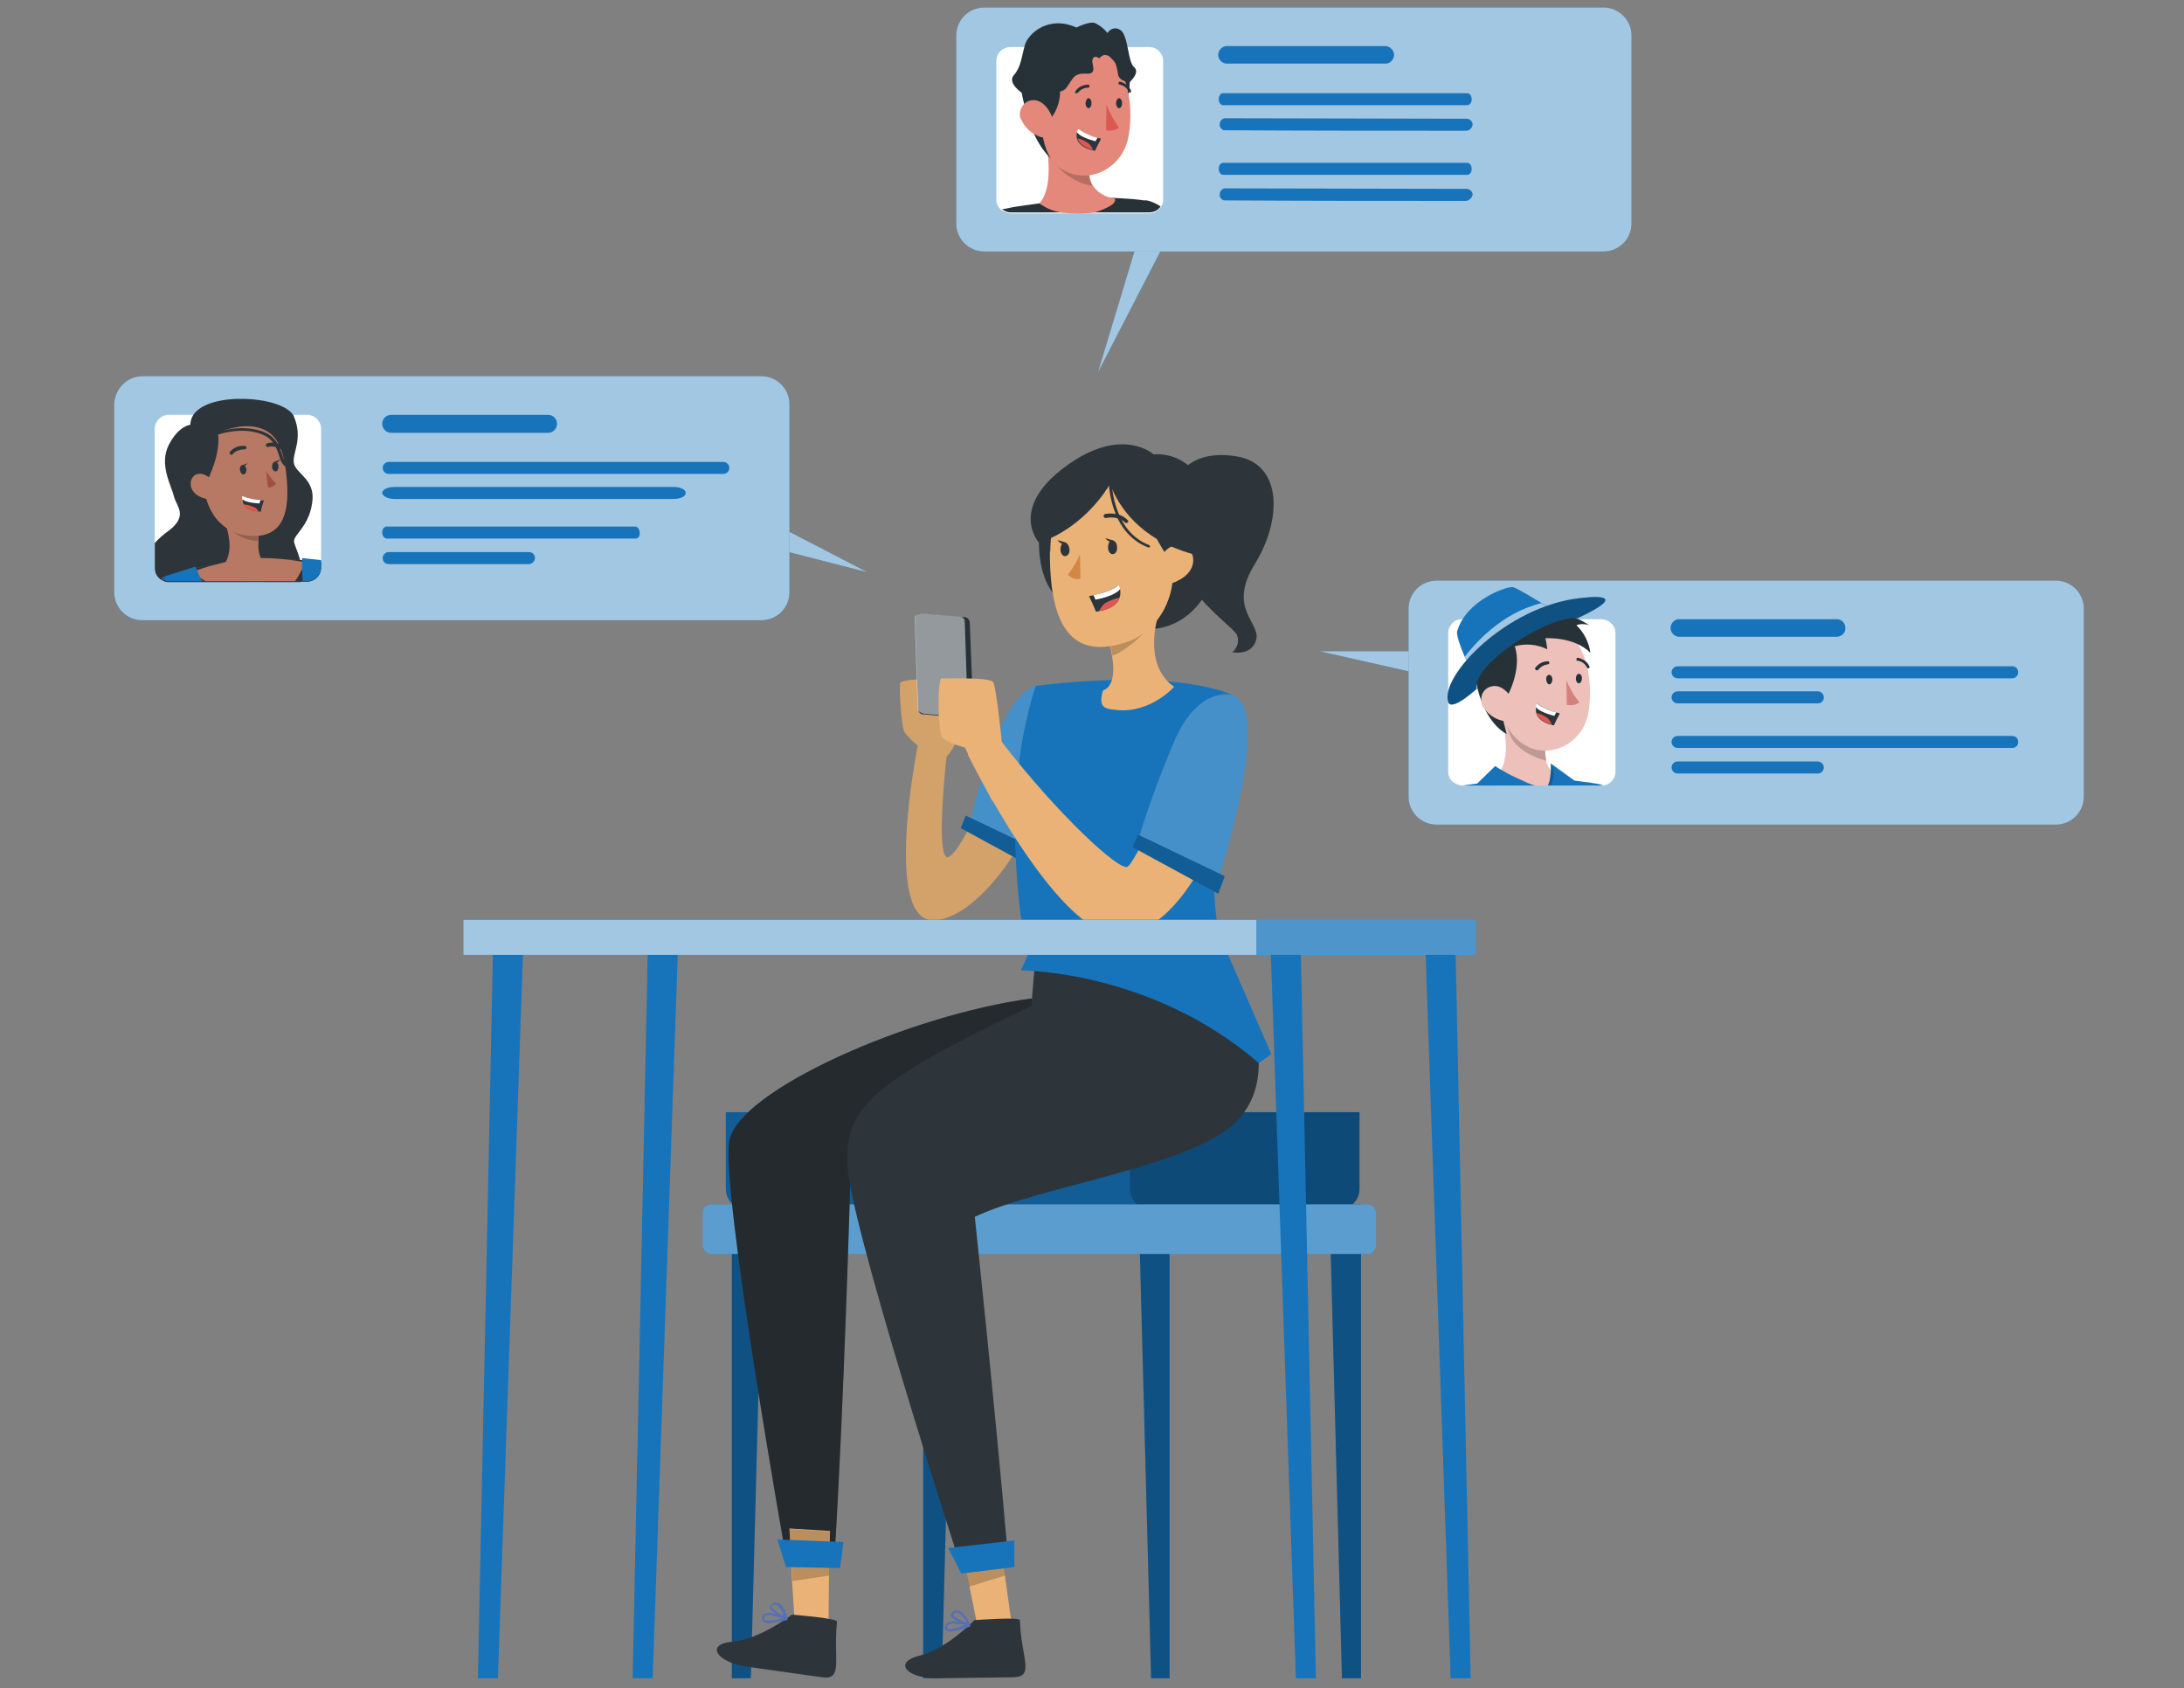 <?xml version="1.0" encoding="utf-8"?>
<!-- Generator: Adobe Illustrator 24.0.1, SVG Export Plug-In . SVG Version: 6.00 Build 0)  -->
<svg version="1.1" id="Camada_1" xmlns="http://www.w3.org/2000/svg" xmlns:xlink="http://www.w3.org/1999/xlink" x="0px" y="0px"
	 viewBox="0 0 436 337" style="enable-background:new 0 0 436 337;" xml:space="preserve">
<rect x="0" y="0" width="436" height="337" fill="#808080" stroke="none"/>
<style type="text/css">
	.st0{fill:#1774BA;}
	.st1{opacity:0.6;fill:#FFFFFF;enable-background:new    ;}
	.st2{fill:#FFFFFF;}
	.st3{fill:#2D353A;}
	.st4{fill:#B87964;}
	.st5{opacity:0.2;enable-background:new    ;}
	.st6{fill:#A14F40;}
	.st7{fill:#DD5853;}
	.st8{fill:#263238;}
	.st9{fill:#E3887B;}
	.st10{opacity:0.4;fill:#FFFFFF;enable-background:new    ;}
	.st11{fill:#EDC0BA;}
	.st12{fill:#D4817D;}
	.st13{opacity:0.3;enable-background:new    ;}
	.st14{opacity:0.3;fill:#FFFFFF;enable-background:new    ;}
	.st15{fill:#EAB276;}
	.st16{opacity:0.1;enable-background:new    ;}
	.st17{opacity:0.2;fill:#FFFFFF;enable-background:new    ;}
	.st18{fill:#5770B4;}
	.st19{opacity:0.5;fill:#FFFFFF;enable-background:new    ;}
	.st20{fill:#D48644;}
	.st21{opacity:0.6;fill:#1774BA;enable-background:new    ;}
</style>
<polygon id="elzrss9d5p98o" class="st0" points="156.7,105.7 173.1,114.2 156.7,110 "/>
<g id="elpqe4ehkov6k">
	<polygon id="elod0nigclpro" class="st1" points="156.7,105.7 173.1,114.2 156.7,110 	"/>
</g>
<path id="elrotckzgxe3" class="st0" d="M28.4,75.1h123.6c3.1,0,5.6,2.5,5.6,5.6v37.5c0,3.1-2.5,5.6-5.6,5.6H28.4
	c-3.1,0-5.6-2.5-5.6-5.6V80.7C22.9,77.6,25.4,75.1,28.4,75.1z"/>
<g id="elmjcbq5l08h">
	<path id="el9qipg6h5seq" class="st1" d="M28.4,75.1h123.6c3.1,0,5.6,2.5,5.6,5.6v37.5c0,3.1-2.5,5.6-5.6,5.6H28.4
		c-3.1,0-5.6-2.5-5.6-5.6V80.7C22.9,77.6,25.4,75.1,28.4,75.1z"/>
</g>
<path id="elny6ama7vlfm" class="st0" d="M144.4,94.6H77.6c-0.7,0-1.2-0.6-1.2-1.2l0,0c0-0.7,0.6-1.2,1.2-1.2h66.8
	c0.7,0,1.2,0.6,1.2,1.2l0,0C145.6,94,145.1,94.6,144.4,94.6z"/>
<path id="elknhl4c90i9k" class="st0" d="M109.4,82.8H78.1c-1,0-1.8,0.8-1.8,1.8c0,1,0.8,1.8,1.8,1.8h31.3c1,0,1.8-0.8,1.8-1.8
	C111.2,83.6,110.4,82.8,109.4,82.8z"/>
<path id="elc5vwk2dyi7k" class="st0" d="M134.5,99.6H78.8c-1.3,0-2.4-0.5-2.5-1.2l0,0c0-0.7,1.1-1.2,2.5-1.2l0,0h55.7
	c1.3,0,2.4,0.5,2.4,1.2c0,0,0,0,0,0l0,0C136.9,99.1,135.8,99.6,134.5,99.6z"/>
<path id="elny6ama7vlfm_1_" class="st0" d="M126.9,107.5H77.2c-0.5,0-0.9-0.6-0.9-1.2l0,0c0-0.7,0.4-1.2,0.9-1.2h49.6
	c0.5,0,0.9,0.6,0.9,1.2l0,0C127.8,107,127.4,107.5,126.9,107.5z"/>
<path id="elc5vwk2dyi7k_1_" class="st0" d="M105.6,112.6h-28c-0.7,0-1.2-0.5-1.2-1.2l0,0c0-0.7,0.6-1.2,1.2-1.2l0,0h28
	c0.7,0,1.2,0.5,1.2,1.2c0,0,0,0,0,0l0,0C106.8,112,106.2,112.6,105.6,112.6z"/>
<path id="elaz8y1ydozw" class="st2" d="M64.1,85.6v27.6c0,1.6-1.3,2.8-2.8,2.8H33.7c-0.2,0-0.5,0-0.7-0.1l0,0h-0.1
	c-0.2-0.1-0.4-0.2-0.6-0.3c-0.9-0.5-1.4-1.4-1.4-2.5V85.6c0-1.6,1.3-2.8,2.8-2.8h27.6C62.9,82.8,64.1,84.1,64.1,85.6z"/>
<path id="el50kmzukzv5i" class="st3" d="M62.3,100.5c-0.7,4.7-3.7,6.2-3.6,7.6c0.1,0.7,0.7,1.9,1.2,3.6c0,0.1,0.1,0.3,0.1,0.5
	c0.1,0.6,0.2,1.2,0.2,1.8c0,0.7,0,1.4-0.2,2.2H33.7c-0.2,0-0.5,0-0.7-0.1l0,0h-0.1c-0.2-0.1-0.4-0.2-0.6-0.3
	c-0.9-0.5-1.4-1.4-1.4-2.4v-5c0.8-0.9,1.7-1.7,2.7-2.4c4.1-3.1,1.6-4.9,1.1-7c-0.5-2.1-3-6.3-1-10.2s4.3-4,4.3-4
	c0-0.7,0.2-1.4,0.6-2c3.2-4.7,17.4-3.8,19.9,0c0.1,0.1,0.2,0.3,0.2,0.4c1.9,4.6-0.5,7.3,0,9.4C59.3,94.7,63.1,95.8,62.3,100.5z"/>
<path id="elp3j8p32yni" class="st0" d="M33,115.9L33,115.9L33,115.9c-0.3-0.1-0.5-0.2-0.7-0.3c0.2-0.4,0.4-0.6,0.4-0.6L33,115.9z"/>
<path id="el46en5vxftkp" class="st0" d="M64.1,112.1v1.2c0,1.6-1.3,2.8-2.8,2.8H33.7c-0.2,0-0.5,0-0.7-0.1l0,0l-0.3-0.9l1.2-0.4
	c1.7-0.5,3.4-1,5.2-1.3c1.2-0.3,2.5-0.5,3.7-0.7l1.4-0.2l0,0l0.8-0.1c2.4-0.4,4.8-0.6,7.3-0.7l1.6-0.1h1.3c1.7,0,3.4,0.1,4.9,0.2
	h0.3c2.2,0.1,3.7,0.3,3.7,0.3S64.1,112,64.1,112.1z"/>
<path id="eltokf93knfha" class="st3" d="M64.1,112.1v1.2c0,1.6-1.3,2.8-2.8,2.8H33.7c-0.2,0-0.5,0-0.7-0.1l0,0l-0.3-0.9l1.2-0.4
	c1.7-0.5,3.4-1,5.2-1.3c1.2-0.3,2.5-0.5,3.7-0.7l1.4-0.2l0,0l0.8-0.1c2.4-0.4,4.8-0.6,7.3-0.7l1.6-0.1h1.3c1.7,0,3.4,0.1,4.9,0.2
	h0.3c2.2,0.1,3.7,0.3,3.7,0.3S64.1,112,64.1,112.1z"/>
<path id="els7yfgg99ql" class="st4" d="M52.7,116h-4.6c-3.1-1.1-4.1-2.5-4.1-2.5c0.4-0.4,0.7-0.8,1-1.2v0c1.3-2.3,0.8-5,0.3-6.8l0,0
	c-0.2-0.6-0.4-1.2-0.7-1.7l0,0l0,0l7.2,1.4c0,0.3-0.1,0.6-0.1,0.9c0,0.3-0.1,0.7-0.1,1.1v0.5c0,0.2,0,0.5,0,0.7
	c-0.1,1.1,0.1,2.3,0.6,3.3l0.1,0.1c0.2,0.5,0.7,0.9,1.3,1C54,113.8,53.7,115.2,52.7,116z"/>
<g id="elmw1go2e14">
	<path id="elgfkfr38pmu6" class="st5" d="M51.8,105c-0.2,1-0.3,2-0.3,3c-3-0.1-5.6-1.8-7-4.4L51.8,105z"/>
</g>
<path id="elh5k1prkrroe" class="st4" d="M47.8,84.8c6.3-0.3,8.5,2.9,9.3,9.4c1,8.1-0.5,13.9-8.4,12.6C37.9,105,37.4,85.3,47.8,84.8z
	"/>
<path id="elmefv914tif9" class="st6" d="M53.1,94c0.6,0.9,1.2,1.8,2,2.5c-0.3,0.5-1,0.9-1.6,0.8L53.1,94z"/>
<path id="el9yfigcem3wu" class="st3" d="M49.2,93.7c0,0.5-0.2,1-0.6,1s-0.6-0.4-0.7-0.9s0.2-1,0.6-1C48.9,92.8,49.1,93.2,49.2,93.7z
	"/>
<path id="eliu0qjy06vv9" class="st3" d="M48.4,92.9l1.1-0.5C49.4,92.3,49,93.3,48.4,92.9z"/>
<path id="ela9p1avqew6j" class="st3" d="M55.6,93.1c0,0.5-0.2,1-0.6,1c-0.3,0-0.7-0.4-0.7-0.9c0-0.5,0.2-1,0.6-1
	S55.6,92.6,55.6,93.1z"/>
<path id="elk914x2onoc" class="st3" d="M54.8,92.2l1.1-0.5C55.9,91.7,55.4,92.7,54.8,92.2z"/>
<path id="elj2g4h2p94eo" class="st3" d="M46.2,90.8c-0.1,0-0.1,0-0.2-0.1c-0.2-0.1-0.2-0.3-0.1-0.5c0.7-0.9,1.9-1.3,3-1.2
	c0.2,0,0.3,0.2,0.3,0.4c0,0,0,0,0,0c0,0.2-0.2,0.3-0.4,0.3c0,0,0,0,0,0c-0.9,0-1.8,0.3-2.4,1C46.4,90.8,46.3,90.8,46.2,90.8z"/>
<path id="el2fddx3dmthu" class="st3" d="M56,89.6c-0.1,0-0.1,0-0.2,0c-0.6-0.4-1.5-0.6-2.2-0.4c-0.2,0.1-0.4,0-0.5-0.2
	c-0.1-0.2,0-0.4,0.2-0.5c1-0.3,2-0.2,2.9,0.4c0.2,0.1,0.2,0.3,0.1,0.5C56.2,89.6,56.1,89.6,56,89.6L56,89.6z"/>
<path id="el1pcfzp565wu" class="st3" d="M52.7,99.9c-0.3,0.7-0.5,1.5-0.6,2.2h-0.4c-1.8-0.1-2.7-0.7-3-1.4c-0.2-0.3-0.3-0.7-0.2-1.1
	c0-0.2,0-0.4,0.1-0.6c1.1,0.6,2.3,0.9,3.6,0.9C52.4,99.9,52.7,99.9,52.7,99.9z"/>
<path id="el0tu48d31d4yr" class="st2" d="M52,99.8l-0.2,0.7c-1.7-0.1-3-0.4-3.5-0.9c0-0.2,0-0.4,0.1-0.6
	C49.6,99.5,50.8,99.8,52,99.8z"/>
<path id="el6npalyzjb38" class="st7" d="M51.6,102.1c-1.8-0.1-2.7-0.7-3-1.4c0.7,0,1.4,0.2,2,0.5C51.1,101.3,51.4,101.7,51.6,102.1z
	"/>
<path id="elpqhx7m1g71e" class="st3" d="M41.5,95.7c0,0,2.7-5.3,2-9.3c0,0,12.2-5.8,13.5,6.9c0,0,0.6-11.3-10.2-11
	c-10.8,0.4-10,16.2-4.1,20.6C42.7,102.9,39.9,99.1,41.5,95.7z"/>
<path id="elzfsexov990d" class="st4" d="M42.6,97c-0.2-1.5-1.6-2.6-3.1-2.4c-1.9,0.3-2.6,4.4,2.3,5.1C42.5,99.8,42.8,99.1,42.6,97z"
	/>
<path id="elrgl6yd79ba" class="st4" d="M60.9,112.3c-0.2,0.5-0.4,1-0.6,1.4l0,0l-0.1,0.1c-0.4,0.8-0.8,1.5-1.3,2.2H41
	c-0.3-0.2-0.7-0.4-0.9-0.6c-1.1-0.7-1.7-1.2-1.7-1.2l1-0.4c1.6-0.6,3.2-1,4.8-1.4l0,0c0.3-0.1,0.5-0.1,0.8-0.2
	c2.4-0.5,4.8-0.8,7.2-0.8c1,0,2,0,2.9,0.1c1.7,0.1,3.3,0.3,5,0.6c0.1,0,0.1,0,0.2,0C60.7,112.2,60.9,112.3,60.9,112.3z"/>
<path id="elpbgnmb4kmq" class="st0" d="M40.4,116h-6.6c-0.2,0-0.5,0-0.7-0.1l0,0h-0.1c-0.1-0.3-0.1-0.6-0.2-0.8l1.2-0.4l5-1.6
	c0,0,0,0.1,0.1,0.2l0.2,0.5c0.2,0.4,0.4,0.9,0.7,1.6L40.4,116z"/>
<path id="el04vm0v3v3h0v" class="st0" d="M64.1,111.8v1.4c0,1.6-1.3,2.8-2.8,2.8h-0.9c0-0.8-0.1-1.6-0.1-2.3l0,0c0-0.7,0-1.2,0-1.6
	c0-0.2,0-0.4,0-0.5v-0.2L64.1,111.8z"/>
<path id="elddx57ywyy3s" class="st3" d="M57.5,93.4L57.5,93.4C56.4,93,56,92,55.7,90.9c-0.5-1.5-1.1-3.3-3.4-4.2c-4-1.6-8.6,0-8.6,0
	c-0.1,0-0.3,0-0.3-0.2c0-0.1,0-0.3,0.2-0.3c0,0,0,0,0,0c0.2-0.1,4.8-1.6,9,0c2.5,1,3.2,2.9,3.7,4.5c0.4,1.1,0.6,1.9,1.4,2.2
	c0.1,0,0.2,0.2,0.1,0.3c0,0,0,0,0,0C57.6,93.3,57.5,93.4,57.5,93.4z"/>
<polygon id="elajfnuigkkhd" class="st0" points="226.8,49.1 219.2,74.3 232.2,49.1 "/>
<g id="elsilwea98mjt">
	<polygon id="elwrs6yeub4h" class="st1" points="226.8,49.1 219.2,74.3 232.2,49.1 	"/>
</g>
<path id="elu35ac0am2la" class="st0" d="M196.5,1.5h123.6c3.1,0,5.6,2.5,5.6,5.6v37.5c0,3.1-2.5,5.6-5.6,5.6H196.5
	c-3.1,0-5.6-2.5-5.6-5.6V7.1C190.9,4,193.4,1.5,196.5,1.5z"/>
<g id="el7gncivbor28">
	<path id="elywcmbmjr94c" class="st1" d="M196.5,1.5h123.6c3.1,0,5.6,2.5,5.6,5.6v37.5c0,3.1-2.5,5.6-5.6,5.6H196.5
		c-3.1,0-5.6-2.5-5.6-5.6V7.1C190.9,4,193.4,1.5,196.5,1.5z"/>
</g>
<path id="elnhp7n1xoeu" class="st0" d="M292.9,21h-48.7c-0.5,0-0.9-0.5-0.9-1.2c0,0,0,0,0,0l0,0c0-0.7,0.4-1.2,0.9-1.2c0,0,0,0,0,0
	h48.7c0.5,0,0.9,0.5,0.9,1.2c0,0,0,0,0,0l0,0C293.8,20.5,293.4,21,292.9,21C292.9,21,292.9,21,292.9,21z"/>
<path id="el4l37960c59q" class="st0" d="M276.4,9.2h-31.3c-1-0.1-1.8,0.7-1.9,1.6c-0.1,1,0.7,1.8,1.6,1.9c0.1,0,0.2,0,0.3,0h31.3
	c1,0.1,1.8-0.7,1.9-1.6s-0.7-1.8-1.6-1.9C276.6,9.2,276.5,9.2,276.4,9.2z"/>
<path id="elmwnk1sqnzqe" class="st0" d="M292.7,26.1c-16.1,0-32.3,0-48.4-0.1c-0.5-0.2-0.9-0.7-0.8-1.2c0-0.6,0.4-1.1,1-1.2
	c16,0,32,0.1,48,0.1c0.8-0.1,1.4,0.4,1.5,1.1C293.9,25.5,293.4,26.1,292.7,26.1z"/>
<path id="elnhp7n1xoeu_1_" class="st0" d="M292.9,34.9h-48.7c-0.5,0-0.9-0.5-0.9-1.2c0,0,0,0,0,0l0,0c0-0.7,0.4-1.2,0.9-1.2
	c0,0,0,0,0,0h48.7c0.5,0,0.9,0.5,0.9,1.2c0,0,0,0,0,0l0,0C293.8,34.4,293.4,34.9,292.9,34.9C292.9,34.9,292.9,34.9,292.9,34.9z"/>
<path id="elmwnk1sqnzqe_1_" class="st0" d="M292.7,40.1c-16.1,0-32.3,0-48.4-0.1c-0.5-0.2-0.9-0.7-0.8-1.2c0-0.6,0.4-1.1,1-1.2
	c16,0,32,0.1,48,0.1c0.8-0.1,1.4,0.4,1.5,1.1C293.9,39.4,293.4,40,292.7,40.1z"/>
<path id="el87tgjsmn9sg" class="st2" d="M232.2,12.2v27.6c0,0.5-0.1,0.9-0.3,1.3c-0.1,0.1-0.1,0.2-0.2,0.3c-0.5,0.7-1.4,1.2-2.3,1.2
	h-27.6c-0.2,0-0.5,0-0.7-0.1l0,0H201c-0.2-0.1-0.4-0.2-0.6-0.3c-0.1-0.1-0.2-0.1-0.4-0.2c-0.7-0.5-1.1-1.3-1.1-2.2V12.2
	c0-1.6,1.3-2.8,2.8-2.8h27.5C230.9,9.3,232.2,10.6,232.2,12.2C232.2,12.2,232.2,12.2,232.2,12.2z"/>
<g id="freepik--group--inject-15">
	<path id="el2qtnk8hcw9z" class="st8" d="M231.7,41.2c-0.5,0.8-1.4,1.2-2.3,1.2h-11.5c-1.7,0.2-3.5,0.2-5.2,0h-10.9
		c-0.2,0-0.5,0-0.7-0.1l0,0H201c-0.2-0.1-0.4-0.2-0.6-0.3c-0.1-0.1-0.2-0.1-0.4-0.2c1.4-0.3,2.9-0.6,4.6-0.8
		c0.9-0.1,1.9-0.3,2.8-0.4l0,0c5-0.6,9.9-1,14.9-1.1l0,0c0.6,0,1.2,0.1,1.8,0.1c1.6,0.1,3,0.2,4.3,0.4h0.2h0.2h0.1
		C230,40.2,230.9,40.7,231.7,41.2z"/>
	<path id="elw4p550svhz9" class="st8" d="M224.9,11.6c0,0,2.3,7.2-1.8,11.4s-7-12.4-7-12.4L224.9,11.6z"/>
	<path id="elgl258nsefxu" class="st9" d="M218.5,42.4l-0.6,0.1c-1.7,0.2-3.5,0.2-5.2,0c-1.9-0.1-3.7-0.8-5.2-1.9l0,0l0,0
		c1.8-2,2.1-5.9,1.7-9.6c0,0,0,0,0-0.1c0-0.1,0-0.3,0-0.4c0-0.1-0.1-0.5-0.1-0.8c0-0.3-0.1-0.5-0.1-0.8c-0.1-0.5-0.2-0.9-0.2-1.4
		c-0.2-1.2-0.5-2.3-0.7-3.3c0-0.2-0.1-0.3-0.1-0.5l0.2,0.1l2.4,1.8l7.1,5.3c0,0.2-0.1,0.3-0.1,0.5c-0.1,0.4-0.1,0.9-0.2,1.3
		c-0.1,0.8,0,1.6,0.1,2.3c0,0.3,0.1,0.7,0.2,1c0.1,0.4,0.3,0.8,0.5,1.1c1,1.4,2.5,2.3,4.3,2.5l0,0C223.4,41,218.5,42.4,218.5,42.4z"
		/>
	<g id="el77c9m28vf5f">
		<path id="elfgjiesaw4u" class="st5" d="M218.1,37.1c-4.1-0.7-7.6-3.5-9.1-7.5c-0.1-0.3-0.2-0.6-0.3-0.9l0.2,0.1l8.6,2.5
			c-0.1,0.4-0.1,0.9-0.2,1.3c-0.1,1.1,0,2.2,0.3,3.3C217.7,36.3,217.9,36.7,218.1,37.1z"/>
	</g>
	<path id="elg0jjsj03kwm" class="st9" d="M210.4,32.5c2.6,2.7,6.6,3.3,9.9,1.6c2.1-1.1,3.7-2.9,4.5-5.1c0.1-0.3,0.2-0.6,0.3-0.9
		c1.4-5.9,0.5-15.6-5.9-18.2c-4.6-1.9-9.8,0.3-11.7,4.9c-0.5,1.3-0.8,2.7-0.6,4.1C207.2,25.3,207.1,29.1,210.4,32.5z"/>
	<path id="el1sjqev3r98e" class="st8" d="M216.7,20.6c0,0.5,0.3,1,0.6,1c0.3,0,0.6-0.4,0.6-1c0-0.6-0.3-1-0.6-1
		C217,19.6,216.8,20,216.7,20.6z"/>
	<path id="elitdpjhgvbv" class="st8" d="M222.8,20.6c0,0.5,0.3,1,0.6,1s0.6-0.4,0.6-1c0-0.6-0.3-1-0.6-1S222.8,20.1,222.8,20.6z"/>
	<path id="el2yejgec4y1y" class="st7" d="M220.9,20.9c0.6,1.6,1.5,3.2,2.5,4.6c-0.7,0.5-1.7,0.7-2.6,0.5L220.9,20.9z"/>
	<path id="eli98dibn8vf" class="st8" d="M214.9,18.6c0.1,0,0.2,0,0.3-0.1c0.5-0.6,1.2-1,2-1c0.2,0,0.3-0.1,0.3-0.3c0,0,0,0,0,0
		c0-0.2-0.1-0.3-0.3-0.3l0,0c-1,0-2,0.5-2.5,1.3c-0.1,0.1-0.1,0.3,0,0.4c0,0,0,0,0,0l0,0L214.9,18.6z"/>
	<path id="el6254m4t3my7" class="st8" d="M225.4,18.5c0.1,0,0.1,0,0.2,0c0.2-0.1,0.2-0.2,0.2-0.4c0,0,0,0,0,0l0,0
		c-0.4-0.9-1.3-1.6-2.2-1.8c-0.2,0-0.3,0.1-0.3,0.3c0,0,0,0,0,0l0,0c0,0.2,0.1,0.3,0.3,0.3l0,0c0.8,0.2,1.4,0.7,1.8,1.4
		C225.2,18.5,225.3,18.5,225.4,18.5z"/>
	<path id="el94eutzlzlxa" class="st8" d="M214.6,6.9c-0.8,0-1.6,0.1-2.3,0.2c-2.3,0.2-4.4,1-6.2,2.4c-4,3.4-2.1,10-0.8,14.2
		c1.7,5.7,4.5,7.9,4.5,7.9c-1.8-2.5-2.3-8-1.5-8.3c0.9-0.3,1,0.8,1,0.8c1.8-1.6,3-5.4,1.9-7.8c-0.8-1.8,1.1-3.6,3-3l0.6,0.2l0.9,0.2
		L214.6,6.9z"/>
	<path id="elay5fc2p9cm" class="st9" d="M204,24.1c0.7,1.5,2,2.6,3.6,3.2c2.1,0.7,3.2-1.1,2.7-3.1c-0.4-1.8-2-4.4-4.2-4.2
		c-1.5,0.1-2.6,1.5-2.5,3C203.6,23.4,203.8,23.8,204,24.1z"/>
	<path id="elrbpu7krufw" class="st8" d="M218.1,11.9c-0.3,0.8,1.2,3-1.3,2.8c-2.5-0.1-2.5,0.9-3.9,2.8s-5.2,0-5.2,0l-3.6,1.1
		c0,0-3.1-2-1.7-3.6s1.5-3.5,2.2-6c0.7-2.4,4.8-6,10.3-3.5c0,0,2.5-1.3,3.7-0.9c1,0.5,1.8,1.1,2.5,2c0.5-0.9,1.6-1.2,2.4-0.7
		c0.1,0,0.1,0.1,0.2,0.1c1.6,1.2,1.4,6.3,2.7,7.4s-0.9,3-0.9,3s-2.1-0.1-2.3-1.6c-0.4-2.6-1-3.5-2.4-3.8c-0.5-0.1-1,0.2-1.3,0.6
		C219.5,11.8,218.5,10.7,218.1,11.9z"/>
	<path id="elrgllq3dsmtb" class="st3" d="M219.8,27.7c-0.4,0.8-0.8,1.5-1.2,2.4c-0.2,0-0.3-0.1-0.5-0.1c-2-0.5-2.8-1.4-3.1-2.3
		c-0.1-0.4-0.1-0.9,0-1.3c0-0.2,0.1-0.5,0.2-0.7c1.1,0.9,2.4,1.5,3.8,1.8C219.4,27.6,219.6,27.6,219.8,27.7z"/>
	<path id="eluadp09s8ero" class="st2" d="M219.1,27.5l-0.4,0.7c-1.9-0.5-3.2-1.1-3.7-1.8c0-0.2,0.1-0.5,0.2-0.7
		C216.5,26.6,217.8,27.2,219.1,27.5z"/>
	<path id="eloi2e34nsu18" class="st7" d="M218.2,29.9c-2-0.5-2.8-1.4-3.1-2.3c0.8,0.2,1.5,0.5,2.2,1C217.7,29,218,29.4,218.2,29.9z"
		/>
</g>
<polygon id="el19u512f97u4" class="st0" points="281.6,130 263.5,130 282.5,134.3 "/>
<g id="elvz9u3pdfu3i">
	<polygon id="elkaknjh25ov" class="st1" points="281.6,130 263.5,130 282.5,134.3 	"/>
</g>
<path id="el6xuqe0tpyuc" class="st0" d="M286.8,115.9h123.6c3.1,0,5.6,2.5,5.6,5.6v37.5c0,3.1-2.5,5.6-5.6,5.6H286.8
	c-3.1,0-5.6-2.5-5.6-5.6v-37.5C281.2,118.4,283.7,115.9,286.8,115.9z"/>
<g id="elc7admgreocg">
	<path id="elxm9netvhshr" class="st1" d="M286.8,115.9h123.6c3.1,0,5.6,2.5,5.6,5.6v37.5c0,3.1-2.5,5.6-5.6,5.6H286.8
		c-3.1,0-5.6-2.5-5.6-5.6v-37.5C281.2,118.4,283.7,115.9,286.8,115.9z"/>
</g>
<path id="elzm2zdlrl3" class="st2" d="M322.5,126.4V154c0,0.5-0.1,0.9-0.3,1.3c-0.1,0.1-0.1,0.2-0.2,0.3c-0.4,0.6-1.1,1.1-1.9,1.2
	c-0.1,0-0.2,0-0.3,0h-27.9c-0.2,0-0.4,0-0.6-0.1l0,0h-0.1c-0.2-0.1-0.4-0.2-0.6-0.3c-0.1-0.1-0.2-0.1-0.4-0.2
	c-0.7-0.5-1.1-1.3-1.1-2.2v-27.6c0-1.5,1.2-2.8,2.7-2.8h27.7C321.2,123.6,322.5,124.8,322.5,126.4
	C322.5,126.4,322.5,126.4,322.5,126.4z"/>
<g id="freepik--group--inject-15_1_">
	<path id="el3ggcnoyno4f" class="st0" d="M320,156.8c-0.1,0-0.2,0-0.3,0h-1.4v-0.4h0.1C319,156.4,319.6,156.5,320,156.8L320,156.8z"
		/>
	<g id="el2kk3hl1x7hj">
		<path id="el1xjn59zd861" class="st10" d="M320,156.8c-0.1,0-0.2,0-0.3,0h-1.4v-0.4h0.1C319,156.4,319.6,156.5,320,156.8L320,156.8
			z"/>
	</g>
	<path id="elzsjo3g1sg4r" class="st0" d="M319.8,156.8H309l0,0l0,0h-13.8c0,0,0,0.1,0.1,0.1c0,0-0.1-0.1-0.1-0.1h-3.2
		c0.9-0.1,1.9-0.3,3-0.4l0.7-0.1c0.9-0.1,1.8-0.2,2.7-0.3h0.2c1.6-0.1,3.2-0.2,4.8-0.3h0.4c0.8,0,1.5-0.1,2.3-0.1c1.1,0,2.3,0,3.4,0
		l0,0c0.2,0,0.4,0,0.6,0l0,0c0.8,0,1.7,0,2.5,0l0.9,0.1c0.3,0,0.5,0,0.8,0.1c0.7,0.1,1.5,0.2,2.1,0.3l1,0.1l0.5,0.1l0.5,0.1h0.1
		c0.4,0.1,0.8,0.2,1.2,0.4L319.8,156.8z"/>
	<path id="elrkix8g91f4" class="st11" d="M313.8,156.8H309l0,0l0,0h-9.5c-0.4-0.2-0.7-0.5-1-0.8l-0.4-0.4c0.7-0.5,1.2-1.2,1.6-2
		c1.2-2.3,1-5.3,0.7-7.3l0,0c-0.1-1-0.3-1.8-0.3-2.2l0,0c0-0.1,0-0.1,0-0.2c0-0.1,0-0.2,0.1-0.3l0.2,0.1l0.5,0.2l0.2,0.1l7.9,2.8
		c-0.1,0.3-0.1,0.5-0.2,0.8c0,0.3-0.1,0.5-0.1,0.8l-0.1,0.5c0,0.4-0.1,0.7-0.1,1.1c0,0.7,0.1,1.3,0.2,2c0.2,0.7,0.5,1.3,0.9,1.8l0,0
		c0.1,0.2,0.3,0.3,0.4,0.4c0.9,0.8,2,1.3,3.2,1.5c0.1,0.1,0.1,0.2,0.1,0.3C313.6,156.1,313.7,156.5,313.8,156.8z"/>
	<g id="ely1u6sslj29c">
		<path id="el1ec6d4odywq" class="st5" d="M308.7,151.8c-3-0.6-6.4-2.7-7.3-5.2c-0.3-0.9-0.6-1.8-0.7-2.7l8.1,2.9
			C308.4,148.4,308.3,150.1,308.7,151.8z"/>
	</g>
	<path id="elnl7df4zfrqo" class="st11" d="M298.9,134.1c0.5,6.4,0.6,10.2,3.9,13.4c5,4.8,12.8,1.7,14.2-4.8
		c1.2-5.8,0.1-15.3-6.2-17.7c-4.5-1.7-9.6,0.5-11.3,5c0,0,0,0,0,0C298.9,131.4,298.8,132.8,298.9,134.1z"/>
	<path id="elzx9ij8yog2i" class="st8" d="M308.7,135.7c0,0.5,0.3,0.9,0.6,0.9c0.3,0,0.6-0.4,0.6-1c0-0.5-0.3-0.9-0.6-0.9
		C308.9,134.7,308.6,135.1,308.7,135.7z"/>
	<path id="el5z1em9bd0wn" class="st8" d="M314.6,135.5c0,0.5,0.3,0.9,0.6,0.9c0.3,0,0.6-0.4,0.6-1c0-0.6-0.3-0.9-0.6-0.9
		C314.8,134.5,314.6,135,314.6,135.5z"/>
	<path id="el83kd6agbznh" class="st12" d="M312.7,135.8c0.7,1.6,1.5,3.1,2.6,4.4c-0.7,0.5-1.6,0.7-2.5,0.5L312.7,135.8z"/>
	<path id="el4ijgmpjlv6l" class="st8" d="M306.8,133.8c0.1,0,0.2,0,0.3-0.1c0.4-0.6,1.2-1,1.9-1.1c0.2,0,0.3-0.1,0.3-0.3
		c0-0.2-0.1-0.3-0.3-0.3c0,0,0,0,0,0l0,0c-1,0-1.9,0.5-2.5,1.3c-0.1,0.1-0.1,0.3,0.1,0.4l0,0C306.7,133.8,306.7,133.8,306.8,133.8z"
		/>
	<path id="elys4e1r9ddq" class="st8" d="M317,133.4c0.1,0,0.1,0,0.2,0c0.1-0.1,0.2-0.3,0.1-0.4l0,0c-0.4-0.9-1.3-1.5-2.3-1.7
		c-0.2,0-0.3,0.1-0.3,0.3c0,0,0,0,0,0l0,0c0,0.2,0.1,0.3,0.3,0.3l0,0c0.8,0.1,1.4,0.6,1.8,1.3C316.9,133.4,316.9,133.4,317,133.4z"
		/>
	<path id="el1xg9hnxcys" class="st8" d="M300.7,139.4c0,0,3.3-5.7,1.7-10.4c2.2-0.6,4.4-0.4,6.5,0.6c-0.1-0.7-0.2-1.5-0.4-2.2
		c0,0,5.7-0.4,9,2.9c-0.3-2.1-1.3-4.1-2.8-5.5c0.8-0.3,1.7-0.3,2.5,0c0,0-5.2-4.2-13.4-1.8c-8.2,2.4-10.7,7.3-8.8,14.6
		c1.9,7.3,5.8,8.9,5.8,8.9s-1.6-5.5-1.3-6.8C299.7,138.4,300.7,139.4,300.7,139.4z"/>
	<path id="el4i1q8onfnag" class="st11" d="M296.2,141.3c0.9,1.3,2.3,2.3,3.9,2.6c2.1,0.4,3-1.5,2.3-3.4c-0.7-1.7-2.5-4-4.6-3.5
		c-1.5,0.3-2.4,1.8-2,3.3C295.8,140.6,295.9,141,296.2,141.3z"/>
	<path id="elmz43izhigc" class="st0" d="M310.4,122.1c-1.9,0.6-3.8,1.3-5.6,2.3c-1.3,0.7-2.5,1.4-3.7,2.3l0,0
		c-5.7,4.2-6.7,8.8-6.7,8.8l-0.6-1.4c-0.4-0.8-0.9-1.9-1.4-3l0,0c-0.9-2.1-1.7-4.4-1.5-5.1c1.8-6.2,9.9-9,11.1-8.8
		c0.7,0.1,3.6,1.9,5.8,3.2c1.1,0.7,2.1,1.3,2.4,1.6L310.4,122.1z"/>
	<g id="el3e37kz6sdee">
		<path id="el6xz9ue0blfh" class="st1" d="M310.2,122c-1.9,0.6-3.7,1.4-5.4,2.4c-1.1,0.6-2.3,1.4-3.7,2.3l0,0
			c-4.4,2.9-6.4,5.5-7.3,7.4c-0.4-0.8-0.9-1.9-1.4-3l0,0c2-2.6,7.4-8.8,15.3-10.7C308.8,121.1,309.8,121.7,310.2,122z"/>
	</g>
	<path id="el91mcyrr9474" class="st0" d="M294.8,137.5c0,0-5.1,4.7-5.7,2.6c-1.6-5.2,11.6-19,26.2-20.7c11.9-1.4-0.4,4-0.4,4
		C310,122.5,293.8,132.3,294.8,137.5z"/>
	<g id="elcr84grbhjwn">
		<path id="eln9p8exc9kis" class="st13" d="M294.8,137.5c0,0-5.1,4.7-5.7,2.6c-1.6-5.2,11.6-19,26.2-20.7c11.9-1.4-0.4,4-0.4,4
			C310,122.5,293.8,132.3,294.8,137.5z"/>
	</g>
	<path id="elinmy2pdixle" class="st3" d="M311.4,142.4c-0.4,0.8-0.8,1.5-1.2,2.4l-0.4-0.1c-2-0.5-2.8-1.4-3.1-2.3
		c-0.1-0.4-0.1-0.9,0-1.3c0-0.2,0.1-0.5,0.2-0.7c1.1,0.9,2.4,1.5,3.8,1.8C311.1,142.3,311.4,142.4,311.4,142.4z"/>
	<path id="el2id31rpjxju" class="st2" d="M310.7,142.2l-0.4,0.7c-1.9-0.5-3.2-1.1-3.7-1.8c0-0.2,0.1-0.5,0.2-0.7
		C308,141.3,309.3,141.9,310.7,142.2z"/>
	<path id="ellisec9evbqb" class="st7" d="M309.8,144.6c-2-0.5-2.8-1.4-3.1-2.3c0.8,0.2,1.5,0.5,2.2,1
		C309.3,143.7,309.6,144.1,309.8,144.6z"/>
	<path id="elja2tcscwzrk" class="st0" d="M306.1,156.7l0.4,0.1h-11.4c-0.1-0.1-0.1-0.3-0.2-0.4l0,0l3.6-3.5c0.4,0.3,0.7,0.5,1.1,0.7
		c1.3,0.8,2.7,1.5,4.1,2.1l0,0c0.4,0.2,0.9,0.4,1.3,0.6L306.1,156.7z"/>
	<path id="elly69j1tu0ss" class="st0" d="M314.3,155.8v1H309l0.1-0.2c0.1-0.3,0.3-0.7,0.3-1c0,0,0,0,0-0.1l0,0
		c0-0.2,0.1-0.4,0.1-0.7c0.1-0.4,0.1-0.9,0.1-1.3c0-0.3,0-0.7,0-1.1l0,0L314.3,155.8z"/>
	<g id="elsvfkxr0flrf">
		<path id="el4fvx7x56qxb" class="st5" d="M310,155.6L310,155.6c-0.1,0.3-0.2,0.7-0.3,1v0.1H309l0,0l0,0c0,0,0-0.1,0.1-0.2
			c0.1-0.3,0.3-0.7,0.3-1c0,0,0,0,0-0.1l0,0c0.1-0.2,0.1-0.5,0.1-0.7c0.1-0.4,0.1-0.9,0.1-1.3c0-0.3,0-0.7,0-1.1
			c0.3,0.5,0.4,1,0.5,1.5C310.2,154.5,310.2,155.1,310,155.6z"/>
	</g>
</g>
<path id="el2df0b2m1aqt" class="st0" d="M401.7,135.4h-66.8c-0.7,0-1.2-0.6-1.2-1.2l0,0c0-0.7,0.6-1.2,1.2-1.2h66.8
	c0.7,0,1.2,0.5,1.2,1.2l0,0C402.9,134.8,402.4,135.4,401.7,135.4z"/>
<path id="el8qlhepixzb5" class="st0" d="M366.8,123.6h-31.4c-1-0.1-1.8,0.7-1.9,1.6c-0.1,1,0.7,1.8,1.6,1.9c0.1,0,0.2,0,0.3,0h31.4
	c1-0.1,1.7-0.9,1.6-1.9C368.3,124.3,367.6,123.6,366.8,123.6z"/>
<path id="elogx5mu33g7h" class="st0" d="M362.9,140.4h-28c-0.7,0-1.2-0.6-1.2-1.2l0,0c0-0.7,0.6-1.2,1.2-1.2h28
	c0.7,0,1.2,0.6,1.2,1.2l0,0C364.1,139.9,363.6,140.4,362.9,140.4z"/>
<path id="el2df0b2m1aqt_1_" class="st0" d="M401.7,149.3h-66.8c-0.7,0-1.2-0.6-1.2-1.2l0,0c0-0.7,0.6-1.2,1.2-1.2h66.8
	c0.7,0,1.2,0.5,1.2,1.2l0,0C402.9,148.8,402.4,149.3,401.7,149.3z"/>
<path id="elogx5mu33g7h_1_" class="st0" d="M362.9,154.4h-28c-0.7,0-1.2-0.6-1.2-1.2l0,0c0-0.7,0.6-1.2,1.2-1.2h28
	c0.7,0,1.2,0.6,1.2,1.2l0,0C364.1,153.8,363.6,154.4,362.9,154.4z"/>
<polygon id="eli0srxrcn0d" class="st0" points="184.3,335 188,335 190.5,240.4 184.3,240.4 "/>
<polygon id="elhuplzhz4ohm" class="st0" points="267.9,335 271.7,335 271.7,240.4 265.4,240.4 "/>
<polygon id="elheuu74q6kdi" class="st0" points="229.8,335 233.5,335 233.5,240.4 227.3,240.4 "/>
<polygon id="el0syyjqoorhed" class="st0" points="146.1,335 149.9,335 152.4,240.4 146.1,240.4 "/>
<g id="elkbpy5w5x17i">
	<polygon id="elcxfqvt9kphf" class="st13" points="184.3,335 188,335 190.5,240.4 184.3,240.4 	"/>
</g>
<g id="els9vojau0q4">
	<polygon id="elerkddffbwfo" class="st13" points="267.9,335 271.7,335 271.7,240.4 265.4,240.4 	"/>
</g>
<g id="el07qozgbjjzr9">
	<polygon id="elus328omxbg" class="st13" points="229.8,335 233.5,335 233.5,240.4 227.3,240.4 	"/>
</g>
<g id="eleshb9oe8ien">
	<polygon id="el1tle8ajdnzb" class="st13" points="146.1,335 149.9,335 152.4,240.4 146.1,240.4 	"/>
</g>
<g id="el0p0j1ry7du7">
	<path id="el4tzgb4yqckb" class="st0" d="M145,222h126.4l0,0v15.3c0,2.3-1.9,4.2-4.2,4.2h0H149.1c-2.3,0-4.2-1.9-4.2-4.2l0,0V222
		L145,222z"/>
</g>
<g id="eld1fo0wv35ud">
	<path id="elcrs15undwwe" class="st5" d="M145,222h126.4l0,0v15.3c0,2.3-1.9,4.2-4.2,4.2h0H149.1c-2.3,0-4.2-1.9-4.2-4.2l0,0V222
		L145,222z"/>
</g>
<g id="eli8so10fj27">
	<path id="elmul767mlox" class="st5" d="M225.6,222h45.8l0,0v15.3c0,2.3-1.9,4.2-4.2,4.2h0h-37.4c-2.3,0-4.2-1.9-4.2-4.2v0
		L225.6,222L225.6,222z"/>
</g>
<path id="elt6temfud6t" class="st0" d="M142,240.4h131c0.9,0,1.7,0.8,1.7,1.7v6.5c0,0.9-0.8,1.7-1.7,1.7H142c-0.9,0-1.7-0.8-1.7-1.7
	v-6.5C140.2,241.2,141,240.4,142,240.4z"/>
<g id="elxrvvfxmq3jr">
	<path id="elohpw3noeb9" class="st14" d="M142,240.4h131c0.9,0,1.7,0.8,1.7,1.7v6.5c0,0.9-0.8,1.7-1.7,1.7H142
		c-0.9,0-1.7-0.8-1.7-1.7v-6.5C140.2,241.2,141,240.4,142,240.4z"/>
</g>
<path id="el1aabp90d2ky" class="st3" d="M145.6,227.7c1.8-10,35.8-25.1,60.3-28.4l26.9,28.6c-20.8,4-41.9,6.1-63,6.3
	c0,0-1.3,46.3-3.2,76.4l-9.7,0.2C156.9,310.6,143.9,237.7,145.6,227.7z"/>
<g id="elc57j0n9yxgo">
	<path id="el6zdvpesveq2" class="st5" d="M145.6,227.7c1.8-10,35.8-25.1,60.3-28.4l26.9,28.6c-20.8,4-41.9,6.1-63,6.3
		c0,0-1.3,46.3-3.2,76.4l-9.7,0.2C156.9,310.6,143.9,237.7,145.6,227.7z"/>
</g>
<path id="elnzhqzft1asm" class="st15" d="M198.2,154.6c0,0-5.6,14.5-8.7,16.4c-3.1,1.9-0.4-21.3-0.4-21.3l-5.9-0.8
	c0,0-7,35,3.2,34.8c7.8-0.2,17.1-13.2,19.3-19.8L198.2,154.6z"/>
<g id="el0r85lcclkvtn">
	<path id="elqxe87uxjb4" class="st16" d="M198.2,154.6c0,0-5.6,14.5-8.7,16.4c-3.1,1.9-0.4-21.3-0.4-21.3l-5.9-0.8
		c0,0-7,35,3.2,34.8c7.8-0.2,17.1-13.2,19.3-19.8L198.2,154.6z"/>
</g>
<path id="elv84kuvlauld" class="st0" d="M206.8,136.9c-7.9,1.8-13.5,28.9-13.5,28.9l14.2,6.4L206.8,136.9z"/>
<g id="elqdvrjn615w">
	<path id="elblmr1bu1yp" class="st17" d="M206.8,136.9c-7.9,1.8-13.5,28.9-13.5,28.9l14.2,6.4L206.8,136.9z"/>
</g>
<polygon id="el1lzj8xchuvu" class="st0" points="210.2,171.1 192.8,162.8 191.8,165.3 208.9,174.6 "/>
<g id="elo68q2un2hwn">
	<polygon id="elei6a6o3qaa" class="st5" points="210.2,171.1 192.8,162.8 191.8,165.3 208.9,174.6 	"/>
</g>
<polygon id="elilzpz473gh" class="st15" points="158.7,324.4 165.4,323.7 165.5,314.3 165.7,305.6 157.6,305.1 158.1,315.4 "/>
<path id="el76rogzytphv" class="st3" d="M167.1,323.7c0.1-0.7-9-1.4-9-1.4s-6.3,4.9-11.9,5.4s-3,4.2,3,5l14.9,2.1
	C168.4,335.4,166.3,331.3,167.1,323.7z"/>
<path id="elccoc65pgneo" class="st18" d="M153.5,324c-0.4,0.1-0.9-0.1-1.2-0.4c-0.2-0.3-0.3-0.7-0.1-1c0.1-0.3,0.3-0.5,0.6-0.5
	c0.7-0.2,1.4-0.2,2.1,0.1c-0.7-0.5-1.3-1.1-1.2-1.5c0-0.3,0.3-0.5,0.7-0.7c0.4-0.1,0.8-0.1,1.2,0.1c1.2,0.7,1.6,2.9,1.6,3
	c0,0.1,0,0.1,0,0.2l0,0c0,0-0.1,0-0.1,0.1C155.9,323.6,154.7,323.9,153.5,324z M153.5,322.4c-0.2,0-0.4,0-0.6,0.1
	c-0.1,0-0.2,0.1-0.3,0.3c-0.1,0.3,0,0.4,0,0.5c0.4,0.4,2.1,0.1,3.5-0.2C155.3,322.7,154.4,322.5,153.5,322.4L153.5,322.4z
	 M154.7,320.3c-0.1,0-0.2,0-0.3,0c-0.1,0-0.3,0.1-0.4,0.3c0,0.4,1.2,1.3,2.4,2c-0.2-0.8-0.6-1.6-1.3-2.2
	C155.1,320.3,154.9,320.3,154.7,320.3L154.7,320.3z"/>
<g id="el6gtn6jnoa7s">
	<polygon id="el2vtr6xo00e8" class="st5" points="158.2,315.6 165.5,314.5 165.7,305.7 157.6,305.2 	"/>
</g>
<polygon id="el4op3268wz9i" class="st15" points="195.3,325.4 201.9,323.7 200.6,314.4 199.4,305.8 191.4,306.5 193.5,316.5 "/>
<path id="elxpx7ehlg3i" class="st3" d="M203.6,323.4c0-0.7-9.1,0-9.1,0s-5.5,5.8-11,7.1c-5.4,1.4-2.3,4.6,3.7,4.5l15.1-0.2
	C206.6,334.7,203.9,331.1,203.6,323.4z"/>
<path id="elqv0oeobiyjh" class="st18" d="M189.7,325.7c-0.3,0-0.5-0.1-0.8-0.2c-0.3-0.2-0.4-0.6-0.2-1c0.1-0.3,0.2-0.5,0.5-0.6
	c0.6-0.3,1.3-0.3,2-0.2c-0.7-0.4-1.4-0.9-1.4-1.3c0-0.3,0.2-0.6,0.6-0.8c0.4-0.2,0.8-0.2,1.2,0c1.2,0.5,2,2.6,2.1,2.7
	c0,0,0,0.1,0,0.1l0,0c0,0,0,0,0,0.1l0,0c0,0,0,0,0,0.1l0,0l-0.1,0.1C192.3,325.2,191,325.6,189.7,325.7z M190.5,324.1
	c-0.4,0-0.8,0-1.1,0.2c-0.1,0.1-0.2,0.2-0.3,0.3c-0.1,0.4,0,0.5,0.1,0.5c0.4,0.3,2.1-0.2,3.4-0.8
	C191.9,324.2,191.2,324.2,190.5,324.1L190.5,324.1z M191,321.9c-0.1,0-0.3,0-0.4,0.1c-0.1,0.1-0.3,0.2-0.3,0.3
	c0,0.4,1.3,1.1,2.7,1.6c-0.3-0.8-0.9-1.5-1.6-1.9C191.2,321.9,191.1,321.9,191,321.9L191,321.9z"/>
<g id="el3n0xkxknakj">
	<polygon id="eloh2r9n5dqr" class="st5" points="193.5,316.7 200.6,314.5 199.5,305.9 191.4,306.5 	"/>
</g>
<path id="eld142wtsb1uj" class="st3" d="M205.9,200.8c0,0,0.8-10.3,1.1-12.4c0.3-2.1,0.8,3.1,1.3,1.8c2.3-6.9,32.9-2.5,32.9-2.5
	s18.2,23,5.7,36.1c-8.6,9-39.3,12.9-52.3,19.1c0,0,4,37.5,6.6,67.5l-9.6,1.6c0,0-22.8-70.2-22.5-80.4
	C169.2,221.4,173,216.4,205.9,200.8z"/>
<polygon id="elkj7s3nfknyo" class="st0" points="202.5,307.5 189.3,309 191.9,314.1 202.5,312.8 "/>
<polygon id="ellw7alrn4q0t" class="st0" points="168.4,307.8 155.2,307.3 156.9,312.8 167.7,313 "/>
<path id="el4g8kn3wj359" class="st15" d="M185.2,135.6c0,0-5.3-0.1-5.5,0.8c-0.2,0.9,0.2,8.7,0.9,9.8c0.8,1,1.7,1.9,2.7,2.7
	l-0.5,13.8l3.2,1.1l2.9-12.7c0,0,3.3-3.2,2.3-7.2S185.2,135.6,185.2,135.6z"/>
<g id="el4lyybzvjaka">
	<path id="elpkikyfsc0o" class="st16" d="M185.2,135.6c0,0-5.3-0.1-5.5,0.8c-0.2,0.9,0.2,8.7,0.9,9.8c0.8,1,1.7,1.9,2.7,2.7
		l-0.5,13.8l3.2,1.1l2.9-12.7c0,0,3.3-3.2,2.3-7.2S185.2,135.6,185.2,135.6z"/>
</g>
<path id="elux360e79x7m" class="st8" d="M194.3,142.4c0,0.4-0.3,0.8-0.8,0.9c0,0-0.1,0-0.1,0l-9.1-0.7c-0.5,0-1-0.5-1-1l-0.6-18.1
	c0-0.5,0.3-0.9,0.8-1c0,0,0,0,0.1,0l9.1,0.7c0.5,0.1,0.9,0.6,0.9,1.1L194.3,142.4z"/>
<g id="elysm770twt1">
	<path id="el5mxd9irhok5" class="st19" d="M192.6,124.1l0.6,18.2c0.1,0.4-0.2,0.7-0.6,0.8c-0.1,0-0.1,0-0.2,0l-7.7-0.6
		c-0.5,0-1.4-0.4-1.5-0.9l-0.6-18.3c0-0.5,0.9-0.9,1.4-0.8l7.7,0.6C192.3,123.2,192.6,123.6,192.6,124.1z"/>
</g>
<path id="elb6epafiufyl" class="st15" d="M203.5,156.1l-3.5-8c0,0-1.1-10.8-1.7-11.9c-0.5-1.1-9.3-0.7-10.3-0.8
	c-0.9-0.1-0.8,10.7,0.1,11.8c0.9,1.1,4.5,2,4.5,2l5.5,10.7L203.5,156.1z"/>
<path id="elduuocut5vbw" class="st0" d="M245.9,138.7c0,0-10-5.3-39.1-1.8c0,0-4.9,13.1-4.1,32.5s3.1,19.9,3.1,19.9l-2,4.4
	c0,0,26-0.1,47.5,18.5l2.5-1.8l-10.5-24.1C243.2,186.3,239.5,165,245.9,138.7z"/>
<path id="elk3tsrlzqaj" class="st3" d="M235.4,94.9c0,0,2.4-5.3,11.5-3.8c9.1,1.5,9.1,12.6,3.6,21.5s1.1,11.6,0.3,15
	c-0.8,3.4-4.8,2.6-4.8,2.6c1-0.8,1.4-2.1,1-3.3C246.4,124.5,227.4,114.3,235.4,94.9z"/>
<path id="elbqeke1iotql" class="st3" d="M222.3,124c-0.7-0.3-14.8,0.7-14.9-15.7c0,0-6.1-6.7,5.2-15.1s17.7-2.5,17.7-2.5
	s10-1.5,12.5,13.5S234.6,129.8,222.3,124z"/>
<path id="elwgqt17hxxqq" class="st3" d="M209.6,110.3c0,0-5.3-20.3,16.5-19.3s16.9,34.8,3.4,32.8C216,121.8,209.6,110.3,209.6,110.3
	z"/>
<path id="el7ieq7ykv0y" class="st15" d="M222.8,141.7c6.8,0.8,11.6-4.6,11.6-4.6c-6.4-4.4-3.2-14.2-3.2-14.2l-10.3,3.6
	c0.5,1.4,0.8,2.9,1.1,4.4c1.1,6.4-1.8,6.9-1.8,6.9C219,141.6,221.1,141.5,222.8,141.7z"/>
<g id="elw3sy2fe1i1">
	<path id="elj1266y05xye" class="st5" d="M221,126.5c0.5,1.4,0.8,2.9,1.1,4.4c4.9-2,9.2-8,9.2-8L221,126.5z"/>
</g>
<path id="el356bzkum3lf" class="st15" d="M221.3,96c-9.3,0.8-11.8,6-11.7,15.6c0.2,12,3.6,20.3,14.9,16.7
	C240,123.5,236.7,94.6,221.3,96z"/>
<path id="el0kdw6vhs92" class="st20" d="M215.6,110.6c-0.6,1.5-1.4,2.8-2.4,4.1c0.6,0.7,1.6,1.1,2.5,0.8L215.6,110.6z"/>
<path id="el06xpr5ff6hr" class="st3" d="M221.2,109.3c0,0.8,0.5,1.4,1,1.3c0.5,0,0.9-0.7,0.8-1.4c0-0.8-0.5-1.4-1-1.3
	C221.5,107.9,221.2,108.5,221.2,109.3z"/>
<path id="elrcu0ik4thuo" class="st3" d="M222.3,107.9l-1.7-0.5C220.6,107.3,221.5,108.7,222.3,107.9z"/>
<path id="elwdd9hcbbds" class="st3" d="M211.7,109.7c0,0.8,0.5,1.4,1,1.3c0.5,0,0.9-0.7,0.8-1.4s-0.5-1.4-1-1.3
	C212,108.3,211.7,109,211.7,109.7z"/>
<path id="elacjdfnll2s7" class="st3" d="M212.8,108.3l-1.7-0.5C211.1,107.8,212,109.1,212.8,108.3z"/>
<path id="el2xd9yt976zr" class="st3" d="M224.9,104.4c-0.1,0-0.2,0-0.3-0.1c-1-0.9-2.4-1.2-3.8-0.9c-0.2,0-0.4-0.1-0.5-0.3
	c0,0,0,0,0,0c0-0.2,0.1-0.4,0.3-0.5c0,0,0,0,0,0c0.1,0,2.8-0.6,4.5,1.2c0.2,0.2,0.2,0.4,0,0.6C225.1,104.3,225,104.3,224.9,104.4z"
	/>
<path id="elb9p6msexshv" class="st3" d="M210.3,104.6c-0.1,0-0.2-0.1-0.3-0.1c-0.1-0.2-0.1-0.4,0.1-0.6c1.1-1,2.5-1.4,4-1.1
	c0.2,0.1,0.3,0.3,0.3,0.5c-0.1,0.2-0.3,0.3-0.5,0.3c-1.2-0.2-2.4,0.2-3.3,1C210.5,104.5,210.4,104.6,210.3,104.6z"/>
<path id="elf2bx6eys3l5" class="st3" d="M217.4,119c0.5,1,1,2.1,1.4,3.1l0.6-0.1c2.7-0.5,3.8-1.6,4.1-2.7c0.2-0.5,0.2-1.1,0.1-1.7
	c0-0.3-0.1-0.6-0.2-0.9c-1.3,1.1-3.7,1.8-5,2.1C217.8,118.9,217.4,119,217.4,119z"/>
<path id="elzmhpt5xagd" class="st2" d="M218.3,118.8l0.4,0.9c2.5-0.5,4.2-1.2,4.9-2.1c0-0.3-0.1-0.6-0.2-0.9
	C222.1,117.9,219.7,118.5,218.3,118.8z"/>
<path id="elaj9v61qlqs7" class="st7" d="M219.4,122c2.7-0.5,3.8-1.6,4.1-2.7c-1,0.2-2,0.6-2.9,1.1
	C220.1,120.8,219.7,121.4,219.4,122z"/>
<path id="elp11qhqhnbvg" class="st3" d="M232.8,110.7c0,0-5-7.2-4.8-13.2c0,0-19-6-18.3,12.8c0,0-3.2-16.4,12.7-18.1
	s17.8,21.6,10.2,29.2C232.5,121.4,235.9,115.2,232.8,110.7z"/>
<path id="el2djcf02el2e" class="st15" d="M231.5,112.8c0-2.2,1.8-4.1,4.1-4.1c0,0,0,0,0,0c2.9,0.1,4.8,5.8-2.2,7.9
	C232.3,116.9,231.6,115.9,231.5,112.8z"/>
<path id="elgk93bpzm0lh" class="st3" d="M229.3,109.3C229.2,109.4,229.2,109.4,229.3,109.3c-8.1-3-8-13.7-8-13.8
	c0-0.2,0.1-0.3,0.3-0.3l0,0c0.2,0,0.3,0.1,0.3,0.3c0,0.1-0.1,10.4,7.5,13.3c0.1,0,0.2,0.2,0.2,0.3c0,0,0,0,0,0
	C229.5,109.3,229.4,109.3,229.3,109.3z"/>
<path id="el3vmx7k4sg14" class="st3" d="M211.1,95.5c7.8-6.6,12.5-4.5,12.5-4.5l0,0.1c3-0.9,8.1-1.1,13.2,4.4
	c8.1,8.7,1.3,15.1,1.3,15.1c-10.7-3-14.9-9.7-16.5-14c-2.6,4.4-7.6,9.5-14,11.7C207.4,108.3,203.2,102.1,211.1,95.5z"/>
<path id="eldwt2urx7jwi" class="st15" d="M232.8,158.2c0,0-6.1,13.8-7.7,14.8c-1.6,1-14-10.5-25.1-24.9l-6.8,2.5
	c0,0,17.5,35.8,29.9,36c12.4,0.2,20.1-20.8,20.1-20.8L232.8,158.2z"/>
<path id="elnemkv6t5g7" class="st0" d="M245.9,138.7c8.5,2.4-2.7,36.8-2.7,36.8l-16.1-7.4c2.1-7.1,4.7-14,7.6-20.8
	C239.5,136.9,245.9,138.7,245.9,138.7z"/>
<g id="eluwadhjw9o5i">
	<path id="el0y1kp1e3tw7" class="st17" d="M245.9,138.7c8.5,2.4-2.7,36.8-2.7,36.8l-16.1-7.4c2.1-7.1,4.7-14,7.6-20.8
		C239.5,136.9,245.9,138.7,245.9,138.7z"/>
</g>
<polygon id="el8mgb8y6ryy6" class="st0" points="244.5,174.9 227.2,166.6 226.1,169.1 243.2,178.4 "/>
<g id="el7pxhmcwgesq">
	<polygon id="eld0xntttmb9p" class="st5" points="244.5,174.9 227.2,166.6 226.1,169.1 243.2,178.4 	"/>
</g>
<polygon id="elgixmshx0168" class="st0" points="135.3,190.6 130.3,335 126.3,335 129.3,190.6 "/>
<polygon id="elkbe4o74gs9" class="st0" points="104.4,190.6 99.4,335 95.4,335 98.4,190.6 "/>
<rect id="eleuyc9lzcwy9" x="92.5" y="183.6" class="st0" width="202.1" height="7"/>
<rect id="elrd1ai1kddw7" x="92.5" y="183.6" class="st0" width="202.1" height="7"/>
<g id="elcl6umph9kgc">
	<rect id="elb5k3dvqujxc" x="92.5" y="183.6" class="st1" width="202.1" height="7"/>
</g>
<g id="elsh02jdd3z4i">
	<rect id="elvpnl6gcpdn" x="250.8" y="183.6" class="st21" width="43.8" height="7"/>
</g>
<polygon id="elcakxor3yaqs" class="st0" points="290.6,190.6 293.6,335 289.6,335 284.6,190.6 "/>
<polygon id="elocs2ngfzyi" class="st0" points="259.7,190.6 262.7,335 258.7,335 253.7,190.6 "/>
</svg>
